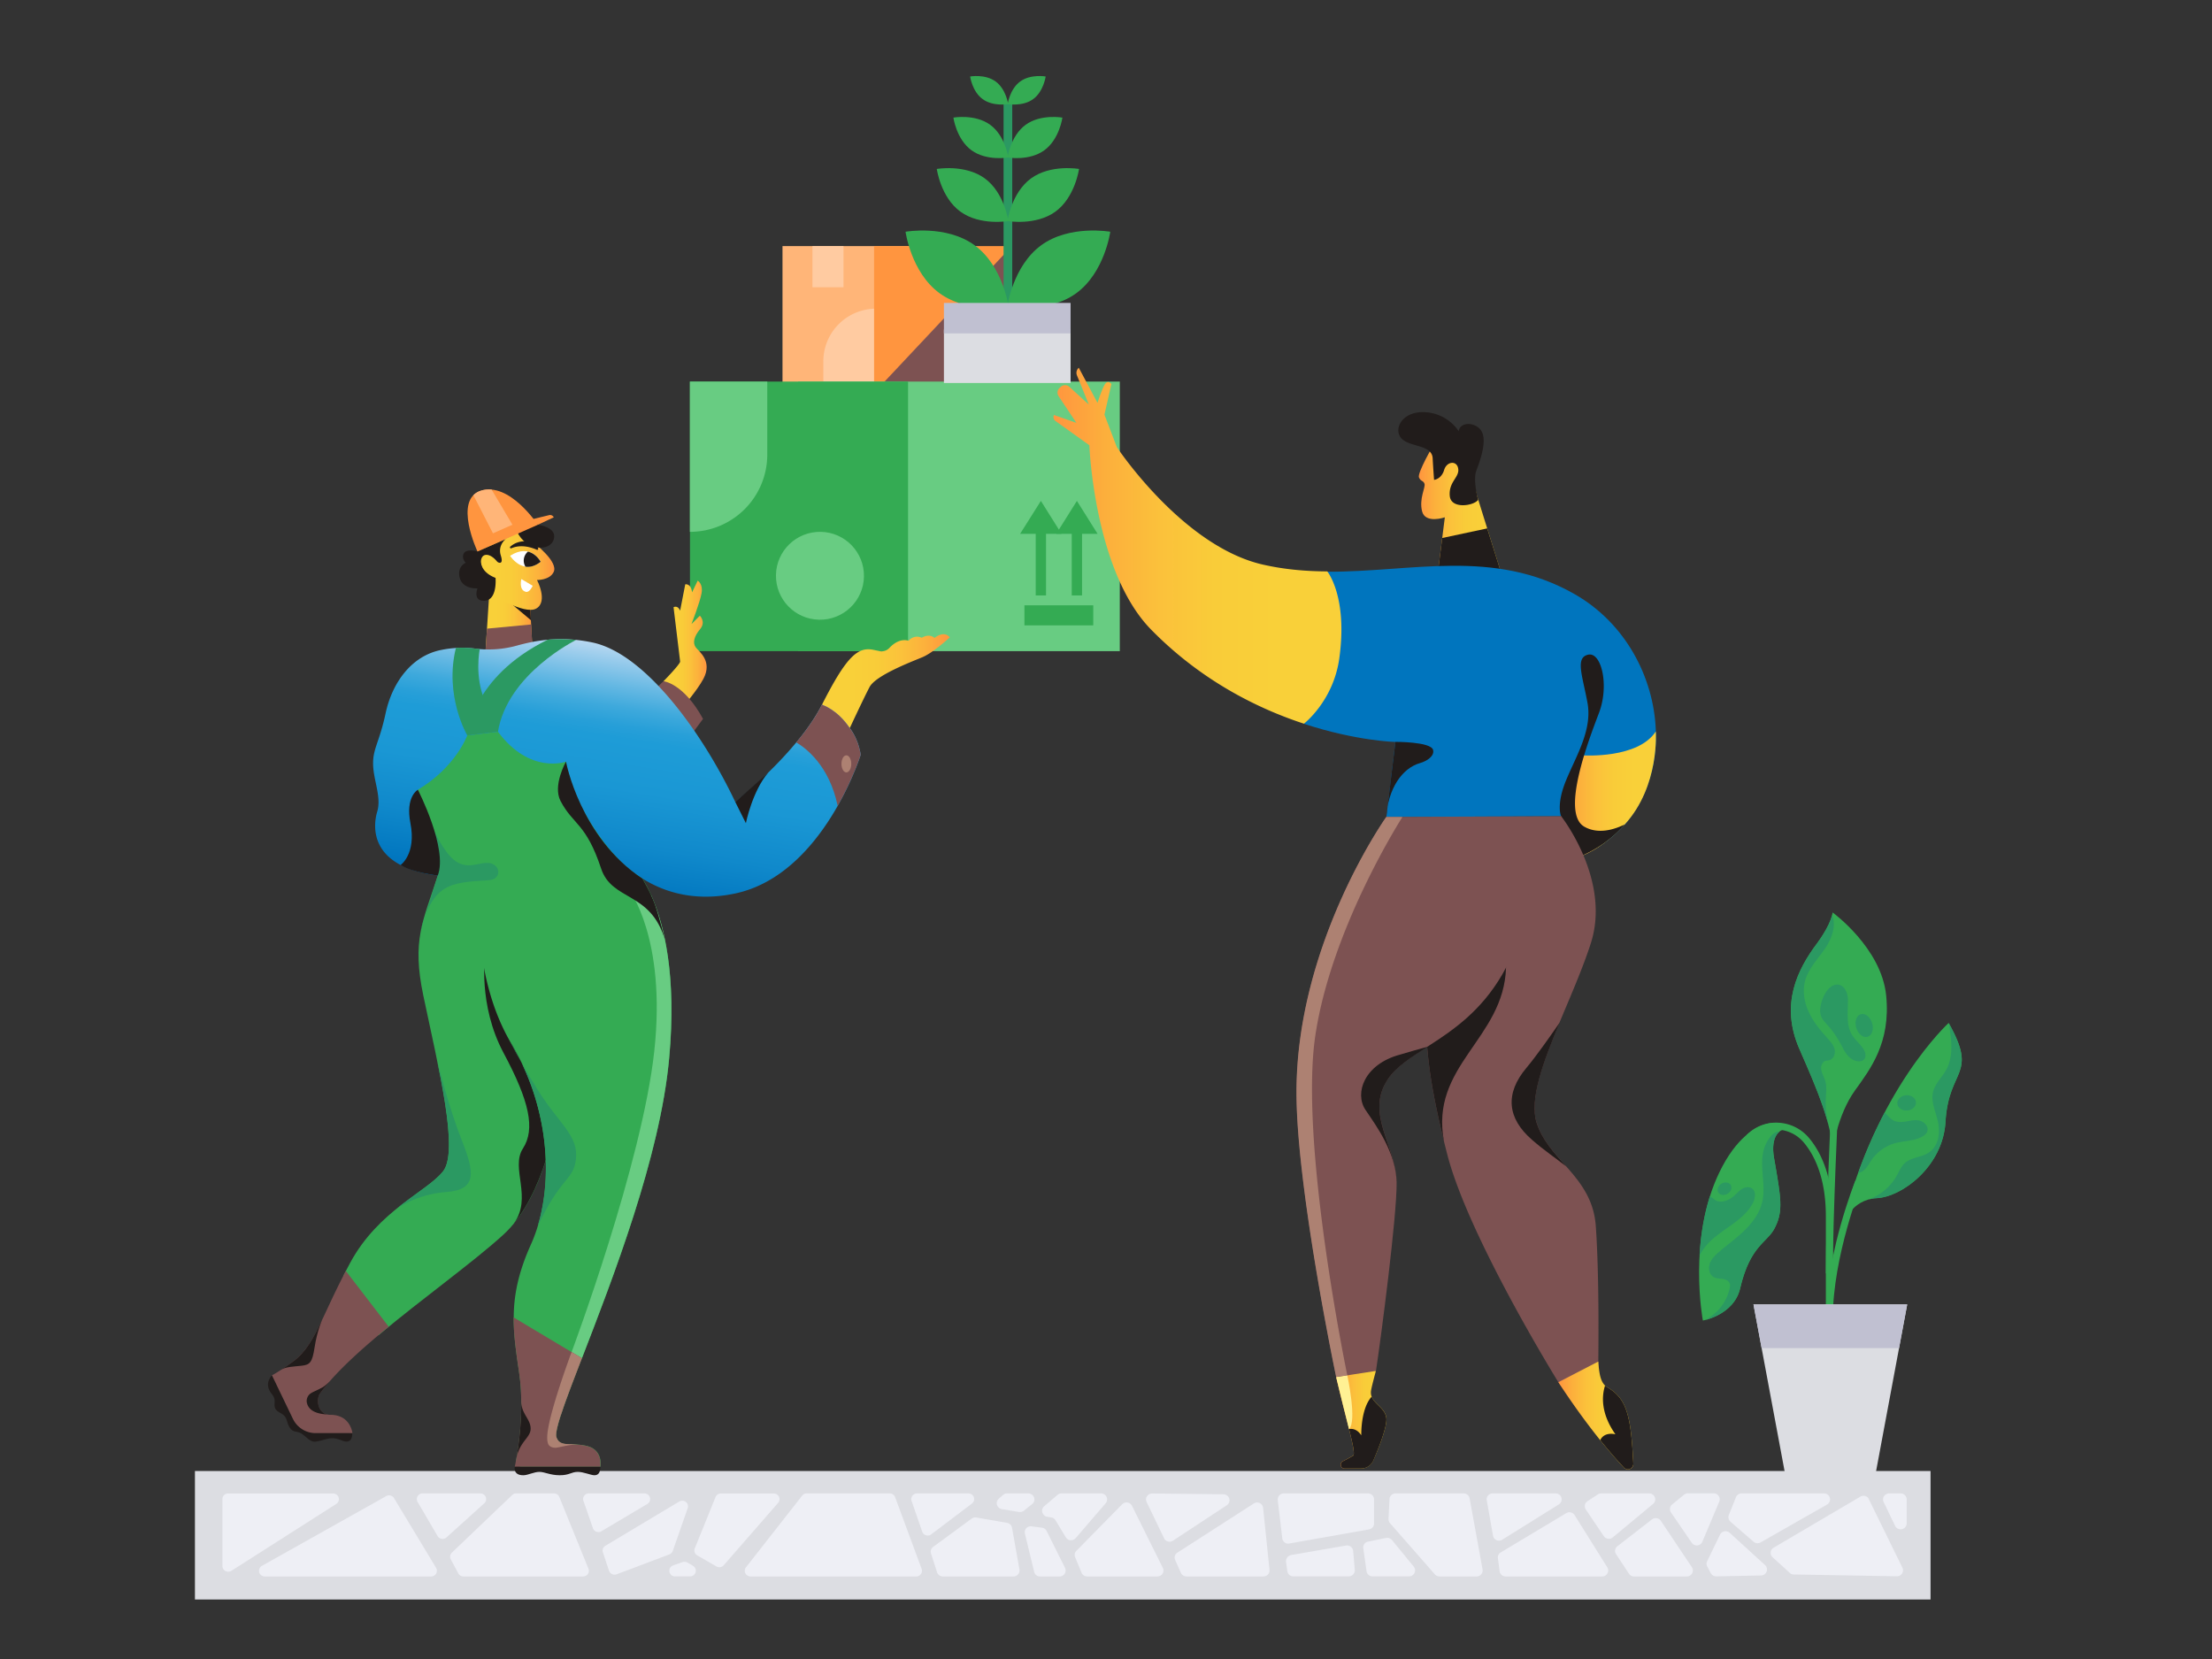 <?xml version="1.0" encoding="UTF-8"?><svg version="1.1" xmlns="http://www.w3.org/2000/svg" xmlns:xlink="http://www.w3.org/1999/xlink" viewBox="0 0 1600 1200" width="1600" height="1200" x="0px" y="0px">
    
    
    <rect x="0" y="0" width="1600" height="1200" fill="#333333" stroke="none"/>
    
    
    <!-- ITEM 0 -->
    <g>
        <defs>
            <clipPath id="clip-path-id-viewbox-item-0">
                <rect x="0.0" y="0.0" width="573.9" height="367.1"/>
            </clipPath>
        </defs>
        <g transform="translate(566.0 178.0) rotate(0.0 83.0 53.0) scale(0.289 0.289)">
            <g clip-path="url(#clip-path-id-viewbox-item-0)" transform="translate(-0.0 -0.0)">
                
  
  <g>
    <rect width="426" height="367.1" style="         fill: #ffb578;       "/>
    <rect x="75" width="77.7" height="103" style="         fill: #ffcba1;       "/>
    <path d="M234,367.1H102.2V288.5A131.789,131.789,0,0,1,234,156.7h0V367.1Z" style="         fill: #ffcba1;       "/>
    <rect x="229.2" width="344.8" height="367.1" style="         fill: #ff953f;       "/>
    <polygon points="574 0 229.2 367.1 573.9 367.1 574 0" style="         fill: #7d5252;       "/>
    <path d="M573.9,367.1h-139V192.4h139ZM445.4,356.6h118V202.9h-118Z" style="         fill: #ad8172;       "/>
    <path d="M477,215.6v53.3a27.506,27.506,0,0,0,27.4,27.4h0a27.506,27.506,0,0,0,27.4-27.4V215.6Z" style="         fill: #ad8172;       "/>
    <rect x="499.1" y="256" width="10.5" height="83.1" style="         fill: #ad8172;       "/>
    <rect x="477" y="333.8" width="54.8" height="10.5" style="         fill: #ad8172;       "/>
  </g>

            </g>
        </g>
    </g>
    
    <!-- ITEM 1 -->
    <g>
        <defs>
            <clipPath id="clip-path-id-viewbox-item-1">
                <rect x="0.0" y="0.0" width="1919.6" height="143.9"/>
            </clipPath>
        </defs>
        <g transform="translate(141.0 1064.0) rotate(0.0 627.5 46.5) scale(0.654 0.646)">
            <g clip-path="url(#clip-path-id-viewbox-item-1)" transform="translate(-0.0 -0.0)">
                
  
  <g>
    <rect width="1919.6" height="143.9" style="         fill: #dcdde2;       "/>
    <path d="M30.4,31.4v75a6.445,6.445,0,0,0,6.4,6.4,7.42,7.42,0,0,0,3.5-1l116-74.9a6.321,6.321,0,0,0,1.9-8.8,6.468,6.468,0,0,0-5.4-2.9H36.8A6.213,6.213,0,0,0,30.4,31.4Z" style="         fill: #eeeff5;       "/>
    <path d="M74.1,106.2a6.36,6.36,0,0,0,3.3,11.9H261.2a6.38,6.38,0,0,0,6.4-6.4,6.294,6.294,0,0,0-.9-3.3l-46.5-78a6.356,6.356,0,0,0-8.6-2.3Z" style="         fill: #eeeff5;       "/>
    <path d="M246.3,34.7l22.1,38.2a6.384,6.384,0,0,0,8.7,2.3,4.44,4.44,0,0,0,1.1-.8L320,36.2a6.345,6.345,0,0,0,.4-9,6.438,6.438,0,0,0-4.7-2.1H251.8a6.38,6.38,0,0,0-6.4,6.4A6.2,6.2,0,0,0,246.3,34.7Z" style="         fill: #eeeff5;       "/>
    <path d="M283,99l8.3,15.7a6.37,6.37,0,0,0,5.6,3.4H429.3a6.38,6.38,0,0,0,6.4-6.4,6.874,6.874,0,0,0-.5-2.4L403,29.1a6.413,6.413,0,0,0-5.9-4H355.3a6.039,6.039,0,0,0-4.4,1.8L284.2,91.4A6.538,6.538,0,0,0,283,99Z" style="         fill: #eeeff5;       "/>
    <path d="M429.7,33.5l10.5,30.6a6.452,6.452,0,0,0,8.1,4,3.379,3.379,0,0,0,1.2-.6l50.9-30.6a6.353,6.353,0,0,0,2.2-8.7,6.464,6.464,0,0,0-5.5-3.1H435.7a6.38,6.38,0,0,0-6.4,6.4A4.477,4.477,0,0,0,429.7,33.5Z" style="         fill: #eeeff5;       "/>
    <path d="M451.2,91.1l6.8,20.6a6.4,6.4,0,0,0,8,4.1c.1,0,.2-.1.3-.1l58.4-22.3a6.645,6.645,0,0,0,3.8-3.9L545,41.7a6.332,6.332,0,0,0-9.3-7.5L454,83.7A6.289,6.289,0,0,0,451.2,91.1Z" style="         fill: #eeeff5;       "/>
    <path d="M529,105.7l10.3-3.7a6.767,6.767,0,0,1,5.4.5l6.2,3.7a6.349,6.349,0,0,1-3.3,11.8H531.1C523.9,118.1,522.2,108.1,529,105.7Z" style="         fill: #eeeff5;       "/>
    <path d="M555.5,94.5l21.3,12.4a6.413,6.413,0,0,0,8-1.3L645,35.7a6.347,6.347,0,0,0-4.9-10.5H581.7a6.311,6.311,0,0,0-5.9,4l-23,57.5A6.448,6.448,0,0,0,555.5,94.5Z" style="         fill: #eeeff5;       "/>
    <path d="M614.4,118.1H797.7a6.38,6.38,0,0,0,6.4-6.4,5.381,5.381,0,0,0-.4-2.2L774.4,29.3a6.382,6.382,0,0,0-6-4.2H676.6a6.159,6.159,0,0,0-5,2.5l-62.1,80.2a6.257,6.257,0,0,0,1.1,8.9A5.943,5.943,0,0,0,614.4,118.1Z" style="         fill: #eeeff5;       "/>
    <path d="M792.6,33.5,804.4,68a6.452,6.452,0,0,0,8.1,4,5.244,5.244,0,0,0,1.8-1l45-34.5a6.35,6.35,0,0,0-3.9-11.4H798.7a6.38,6.38,0,0,0-6.4,6.4A6.448,6.448,0,0,0,792.6,33.5Z" style="         fill: #eeeff5;       "/>
    <path d="M814.1,92.3l6.7,21.1a6.753,6.753,0,0,0,6.4,4.7h78.1a6.7,6.7,0,0,0,6.7-6.7,4.869,4.869,0,0,0-.1-1.2l-8.2-46.7a6.706,6.706,0,0,0-5.4-5.4l-34.1-6a6.563,6.563,0,0,0-5.1,1.2L816.6,84.9A6.7,6.7,0,0,0,814.1,92.3Z" style="         fill: #eeeff5;       "/>
    <path d="M892.4,42.7l19,3.2a6.973,6.973,0,0,0,5.4-1.4L926,37a6.582,6.582,0,0,0,.9-9.4,6.685,6.685,0,0,0-5.2-2.5H898.3a6.81,6.81,0,0,0-4.5,1.7L889,31.1a6.652,6.652,0,0,0-.5,9.4A6.457,6.457,0,0,0,892.4,42.7Z" style="         fill: #eeeff5;       "/>
    <path d="M918,70.3,928.2,113a6.643,6.643,0,0,0,6.5,5.1h21.6a6.7,6.7,0,0,0,6.7-6.7,6.583,6.583,0,0,0-.7-3L942,67.2a6.748,6.748,0,0,0-5.2-3.7L925.3,62a6.665,6.665,0,0,0-7.5,5.8A10.145,10.145,0,0,0,918,70.3Z" style="         fill: #eeeff5;       "/>
    <path d="M942.4,51.2l5,.9a6.725,6.725,0,0,1,4.5,3.2l11.3,19a6.683,6.683,0,0,0,9.2,2.3,11.511,11.511,0,0,0,1.7-1.4l33.2-39.1a6.7,6.7,0,0,0-5.1-11H958.5a6.989,6.989,0,0,0-4.4,1.6L939.3,39.5a6.657,6.657,0,0,0-.7,9.4A5.858,5.858,0,0,0,942.4,51.2Z" style="         fill: #eeeff5;       "/>
    <path d="M973.5,96.5l7.1,17.4a6.75,6.75,0,0,0,6.2,4.2h77.7a6.7,6.7,0,0,0,6.7-6.7,5.918,5.918,0,0,0-.7-2.9L1036.4,39a6.681,6.681,0,0,0-8.9-3.1,8.016,8.016,0,0,0-1.9,1.3L974.9,89.4A6.485,6.485,0,0,0,973.5,96.5Z" style="         fill: #eeeff5;       "/>
    <path d="M1052.6,34.8l19.3,40.6a6.722,6.722,0,0,0,8.9,3.2,2.177,2.177,0,0,0,.8-.5l59.6-39.7a6.7,6.7,0,0,0-3.6-12.3l-78.9-.9a6.766,6.766,0,0,0-6.8,6.6A9.425,9.425,0,0,0,1052.6,34.8Z" style="         fill: #eeeff5;       "/>
    <path d="M1084.1,99.6l6.4,14.5a6.8,6.8,0,0,0,6.1,4h85.2a6.7,6.7,0,0,0,6.7-6.7v-.7l-7.1-69.4a6.7,6.7,0,0,0-7.3-6,6.423,6.423,0,0,0-3,1.1l-84.5,55A6.614,6.614,0,0,0,1084.1,99.6Z" style="         fill: #eeeff5;       "/>
    <path d="M1197.6,32.6l5,42.8a6.66,6.66,0,0,0,7.4,5.9.6.6,0,0,0,.4-.1l88.2-15.8a6.661,6.661,0,0,0,5.5-6.6v-27a6.7,6.7,0,0,0-6.7-6.7h-93.1a6.7,6.7,0,0,0-6.7,6.7Z" style="         fill: #eeeff5;       "/>
    <path d="M1206.8,101.7l1.4,10.5a6.681,6.681,0,0,0,6.6,5.8h61.3a6.7,6.7,0,0,0,6.7-6.7v-.6L1281,89.5a6.731,6.731,0,0,0-7.3-6.1,1.268,1.268,0,0,0-.6.1l-60.8,10.6A7.075,7.075,0,0,0,1206.8,101.7Z" style="         fill: #eeeff5;       "/>
    <path d="M1297.4,79.1l19.9-4.1a6.835,6.835,0,0,1,6.6,2.3l24.1,29.8a6.672,6.672,0,0,1-1,9.4,6.554,6.554,0,0,1-4.2,1.5h-40.4a6.681,6.681,0,0,1-6.6-5.8l-3.6-25.7A6.555,6.555,0,0,1,1297.4,79.1Z" style="         fill: #eeeff5;       "/>
    <path d="M1320.1,53.7l1.1-22.2a6.708,6.708,0,0,1,6.7-6.4h75.3a6.741,6.741,0,0,1,6.6,5.5l14.3,79.6a6.757,6.757,0,0,1-5.4,7.8,4.869,4.869,0,0,1-1.2.1h-41a6.766,6.766,0,0,1-5.1-2.3l-49.6-57.3A7.249,7.249,0,0,1,1320.1,53.7Z" style="         fill: #eeeff5;       "/>
    <path d="M1428.8,32.9l6.9,39.6a6.606,6.606,0,0,0,7.7,5.4,8.544,8.544,0,0,0,2.4-.9l62.7-39.6a6.668,6.668,0,0,0,2.1-9.2,6.806,6.806,0,0,0-5.7-3.1h-69.6a6.7,6.7,0,0,0-6.7,6.7C1428.7,32.2,1428.7,32.6,1428.8,32.9Z" style="         fill: #eeeff5;       "/>
    <path d="M1441.1,97.8l1.9,14.5a6.681,6.681,0,0,0,6.6,5.8h106.8a6.7,6.7,0,0,0,6.7-6.7,6.2,6.2,0,0,0-1-3.5l-36.2-58.5a6.743,6.743,0,0,0-9.2-2.2l-72.5,44A6.562,6.562,0,0,0,1441.1,97.8Z" style="         fill: #eeeff5;       "/>
    <path d="M1540.2,33.8l11.5-7.6a6.959,6.959,0,0,1,3.7-1.1h53a6.7,6.7,0,0,1,6.7,6.7,6.555,6.555,0,0,1-2.4,5.1l-44.6,37.5a6.666,6.666,0,0,1-9.4-.8c-.2-.2-.3-.4-.5-.6l-19.9-29.9a6.753,6.753,0,0,1,1.9-9.3Z" style="         fill: #eeeff5;       "/>
    <path d="M1571.8,93.2l14.3,21.9a6.542,6.542,0,0,0,5.6,3H1650a6.7,6.7,0,0,0,6.7-6.7,6.959,6.959,0,0,0-1.1-3.7l-34.3-51.9a6.735,6.735,0,0,0-9.3-1.9c-.2.1-.3.2-.5.3l-38.3,30.1A6.671,6.671,0,0,0,1571.8,93.2Z" style="         fill: #eeeff5;       "/>
    <path d="M1646.9,26.6l-13.1,10.9a6.668,6.668,0,0,0-1.3,8.9l23,34a6.641,6.641,0,0,0,9.3,1.8,6.447,6.447,0,0,0,2.4-3l18.7-44.9a6.805,6.805,0,0,0-3.6-8.8,7.512,7.512,0,0,0-2.6-.5h-28.6A7.281,7.281,0,0,0,1646.9,26.6Z" style="         fill: #eeeff5;       "/>
    <path d="M1672.6,106.9l3.9,7.5a6.9,6.9,0,0,0,6.1,3.6l49.6-1a6.7,6.7,0,0,0,6.5-6.9,6.438,6.438,0,0,0-2.1-4.7l-39.2-36.2a6.771,6.771,0,0,0-9.5.4,5.715,5.715,0,0,0-1.1,1.6l-14.2,29.7A6.375,6.375,0,0,0,1672.6,106.9Z" style="         fill: #eeeff5;       "/>
    <path d="M1704.4,29.3l-7.9,20a6.836,6.836,0,0,0,1.8,7.5l25.5,22.4a6.806,6.806,0,0,0,7.8.8l73.5-42.4a6.693,6.693,0,0,0-3.3-12.5h-91.1A6.784,6.784,0,0,0,1704.4,29.3Z" style="         fill: #eeeff5;       "/>
    <path d="M1851.4,31.7l37.1,76.6a6.681,6.681,0,0,1-3.1,8.9,6.3,6.3,0,0,1-3,.7l-114.1-2a6.66,6.66,0,0,1-4.4-1.8l-19-17.5a6.763,6.763,0,0,1-.4-9.5,5.665,5.665,0,0,1,1.5-1.2l96-57.2a6.771,6.771,0,0,1,9.2,2.3A2.544,2.544,0,0,1,1851.4,31.7Z" style="         fill: #eeeff5;       "/>
    <path d="M1873.8,25.1h12.7a6.7,6.7,0,0,1,6.7,6.7V58.6a6.7,6.7,0,0,1-6.7,6.7,6.786,6.786,0,0,1-6.1-3.8l-12.7-26.8a6.637,6.637,0,0,1,3.2-8.9A6.19,6.19,0,0,1,1873.8,25.1Z" style="         fill: #eeeff5;       "/>
  </g>

            </g>
        </g>
    </g>
    
    <!-- ITEM 2 -->
    <g>
        <defs>
            <clipPath id="clip-path-id-viewbox-item-2">
                <rect x="0.0" y="0.0" width="426.0" height="267.5"/>
            </clipPath>
        </defs>
        <g transform="translate(499.0 276.0) rotate(0.0 155.5 97.5) scale(0.73 0.729)">
            <g clip-path="url(#clip-path-id-viewbox-item-2)" transform="translate(-0.0 -0.0)">
                
  
  <g>
    <rect x="107.2" width="318.8" height="267.5" style="         fill: #68cc82;       "/>
    <rect x="0.1" width="216.1" height="267.5" style="         fill: #34ab53;       "/>
    <path d="M.1,0H76.7V72.4A76.649,76.649,0,0,1,0,149.1H0V0Z" style="         fill: #68cc82;       "/>
    <circle cx="128.9" cy="192.7" r="43.6" transform="translate(-66.153 318.011) rotate(-88.939)" style="         fill: #68cc82;       "/>
    <rect x="331.5" y="222" width="68.2" height="19.9" style="         fill: #34ab53;       "/>
    <rect x="342.7" y="134.7" width="10.2" height="77.5" style="         fill: #34ab53;       "/>
    <polygon points="347.8 118.4 368.3 151.1 327.2 151.1 347.8 118.4" style="         fill: #34ab53;       "/>
    <rect x="378.4" y="134.7" width="10.2" height="77.5" style="         fill: #34ab53;       "/>
    <polygon points="383.5 118.4 404 151.1 363 151.1 383.5 118.4" style="         fill: #34ab53;       "/>
  </g>

            </g>
        </g>
    </g>
    
    <!-- ITEM 3 -->
    <g>
        <defs>
            <clipPath id="clip-path-id-viewbox-item-3">
                <rect x="0.0" y="0.0" width="932.211" height="1347.985"/>
            </clipPath>
        </defs>
        <g transform="translate(687.0 354.0) rotate(0.0 -246.5 356.5) scale(-0.529 0.529)">
            <g clip-path="url(#clip-path-id-viewbox-item-3)" transform="translate(-0.0 -0.0)">
                
  <defs>
    
    <linearGradient id="linear-gradient-i3" x1="332.479" y1="-1382.727" x2="391.461" y2="-1382.727" gradientTransform="translate(0 1594)" gradientUnits="userSpaceOnUse">
      <stop offset="0" stop-color="#ff953f"/>
      <stop offset="0.18" stop-color="#fcaf3c"/>
      <stop offset="0.37" stop-color="#fbc13b"/>
      <stop offset="0.56" stop-color="#f9cc39"/>
      <stop offset="0.77" stop-color="#f9d039"/>
    </linearGradient>
    <linearGradient id="linear-gradient-2-i3" x1="570.3" y1="-1415.127" x2="635.3" y2="-1415.127" xlink:href="#linear-gradient-i3"/>
    <linearGradient id="linear-gradient-3-i3" x1="540.723" y1="-1482.722" x2="645.9" y2="-1482.722" xlink:href="#linear-gradient-i3"/>
    <linearGradient id="linear-gradient-4-i3" x1="0" y1="-1331.85" x2="174.7" y2="-1331.85" xlink:href="#linear-gradient-i3"/>
    <linearGradient id="linear-gradient-5-i3" x1="485.318" y1="-1041.211" x2="429.189" y2="-1388.851" gradientTransform="translate(0 1594)" gradientUnits="userSpaceOnUse">
      <stop offset="0" stop-color="#0075be"/>
      <stop offset="0.21" stop-color="#1089cb"/>
      <stop offset="0.42" stop-color="#1a97d4"/>
      <stop offset="0.61" stop-color="#1e9cd7"/>
      <stop offset="0.66" stop-color="#279fd8"/>
      <stop offset="0.73" stop-color="#3ea9dc"/>
      <stop offset="0.81" stop-color="#65b8e3"/>
      <stop offset="0.91" stop-color="#9accec"/>
      <stop offset="1" stop-color="#cce0f4"/>
    </linearGradient>
  </defs>
  <g>
    <path d="M817,1290.373h0c0,6.7,1.9,11.9,8.5,11.6,4.8-.2,10.6-4.6,18.1-4.6,9.2,0,9.5,2.2,23,4.6,8.1,1.5,14.3-8,20.9-11.6,6.9-3.8,13.8,1.5,19.1-17.5,3-10.8,12.7-9.4,15.8-16.3,2.8-6.2-2.3-11.4,4.3-19.2,13.3-15.6-1.9-28,0-26l-42,65.7Z" style="         fill: #211c1b;       "/>
    <path d="M391.4,262.273s-23-23.5-22.7-26.9c.3-3.3,9-74.3,9-74.3s-5.7-3.3-9,4.7l-7-36s-8-1.7-9.3,11l-7.7-16s-7.7,4.3-5.3,17.3,13.8,42.1,13.8,42.1l-11.5-11.5s-8.7,8.4-.3,18.4,10.5,19.1,5.7,25.2c-4.2,5.4-23.2,18.6-10.2,42.8,9,16.7,28.5,38.7,28.5,38.7Z" style="         fill: url(#linear-gradient-i3);       "/>
    <path d="M828.8,1075.073l.2-.3c-2.9-5.6-5.9-11.4-9.2-17.4-39-72-105-97-127-125s6.2-141,27-240c16-76.1.6-101.6-19.7-164.3-7.5-23.4-97.2-39.1-97.2-39.1s-73.4,219.8-72.1,295.8,24.8,184,79.3,234c40.9,37.5,112.3,88.4,171.2,137.9C797.4,1129.673,813.1,1102.273,828.8,1075.073Z" style="         fill: #34ab53;       "/>
    <path d="M635.3,635.973l-66.5-36.2c-19,66.3-38.7,145.2-38,184.9,1.2,69.2,20.8,165,65.5,219.3-26.3-35.3,4.7-76-12.6-102.7s-8.9-64.7,26.4-130.7S635.3,635.973,635.3,635.973Z" style="         fill: #211c1b;       "/>
    <polygon points="574.3 150.873 570.3 223.873 635.3 229.373 628.8 128.373 574.3 150.873" style="         fill: url(#linear-gradient-2-i3);       "/>
    <polygon points="602.8 153.573 572.7 178.873 574.3 150.873 602.8 153.573" style="         fill: #211c1b;       "/>
    <polygon points="632.8 190.373 572.4 184.673 570.3 223.873 635.3 229.373 632.8 190.373" style="         fill: #7d5252;       "/>
    <path d="M437.4,510.073s-72.7,61.3-53.7,268.3,163.5,492,154,518c-5.4,14.9-22,6-43,12s-17,28-17,28H585.4a7.6,7.6,0,0,0,7.6-7.6,6.6,6.6,0,0,0-.1-1.4c-3.7-20.3-11.2-71.5-4.2-119,9-61,16-105-16-176s-29-181,27-275,50-231,29.5-256.5S479.1,483.673,437.4,510.073Z" style="         fill: #34ab53;       "/>
    <path d="M503,1187.973l14.1-8.4s-96.4-257.4-113.1-411.9,34.7-220.5,34.7-220.5l-30.4,7.8c-17.7,39.8-35,109.5-24.5,223.4C396.1,912.773,461.3,1079.973,503,1187.973Z" style="         fill: #68cc82;       "/>
    <path d="M567.8,73.873s-32.8,25-26.2,39c5.3,11.4,22.8,11,22.8,11s-15.5,29.5,1,39,64.5-21.5,64.5-21.5l16-56.5-58.2-27Z" style="         fill: url(#linear-gradient-3-i3);       "/>
    <path d="M563.3,48.373s-27,3-21.8,20,37.6,16,50.2-10.5Z" style="         fill: #211c1b;       "/>
    <path d="M606.9,67.673s11.5,8.3,7,22.7c-2.9,9.2-.2,10.3,2.1,9.9a5.946,5.946,0,0,0,3.3-2c2.3-2.8,9-10,16-8.6,8.6,1.8,10.2,22-14.2,31.3,0,0-3.2,34.7,19,31,11.4-1.9,5.7-16.7,5.7-16.7s21.5,1.8,24.7-16.3c2.5-14.2-8.7-18.7-8.7-18.7s6.3-5.7,2.7-12.7-18.7-2.8-18.7-2.8Z" style="         fill: #211c1b;       "/>
    <path d="M104.3,219.373c-3.2.7-5.8,1.2-7.9,1.7a14.789,14.789,0,0,1-13.9-4.4c-5.5-5.8-14.8-12.9-26.2-9.8,0,0-7.2-9-18-4,0,0-9.5-6.5-17.5.2,0,0-12.5-10.8-20.8-.8,0,0,22.2,20.8,37.5,27.2s63.8,24.8,72.2,40.8,27,56,27,56l38-32C141.3,228.373,125.8,214.873,104.3,219.373Z" style="         fill: url(#linear-gradient-4-i3);       "/>
    <path d="M391.4,262.273s-27.3,2.5-54,51.5l22,29.7s49.3-63.7,48.7-65C407.5,277.073,391.4,262.273,391.4,262.273Z" style="         fill: #7d5252;       "/>
    <path d="M771.4,306.073c-8.7-40.7-34.7-78.7-76.7-86.7a142.8,142.8,0,0,0-45-1.8,144.628,144.628,0,0,1-57.8-4c-25.1-6.9-59.5-13.6-103.6-4.2-73,15.5-151.5,126-195,218,0,0-85-67-118.5-133,0,0-21,6.3-38,32,0,0-11.5,13.5-15,36.5,0,0,51,163.5,171,189.5,74.4,16.1,127.3-13.5,159.9-46.3,159.7-38.9,247.5,21.9,247.5,21.9,94-12,88.7-67.3,82.7-87.3s5-42.2,5.6-64.2S780.1,346.673,771.4,306.073Z" style="         fill: url(#linear-gradient-5-i3);       "/>
    <path d="M293.3,427.373l-14.5,29s-8.8-43.9-30.7-69.3Z" style="         fill: #211c1b;       "/>
    <path d="M617.8,331.373l42,5s15.5,43.3,67.5,74.3c0,0-16.9,91-27.2,117.3l-247.5-21.9s58.2-57.2,72.1-133.8C524.8,372.273,573.8,390.373,617.8,331.373Z" style="         fill: #34ab53;       "/>
    <path d="M727.3,410.673s-25.6,83.6-54.5,99.5c-19.3,10.6-35.7-5.1-49.3,2.8-9.7,5.7-8.4,20.5,6.8,21.4,53.5,3.3,76.6,4.3,93.7,70.6l-23.9-77,23.9-42.6Z" style="         fill: #2b9962;       "/>
    <path d="M524.8,372.273s18.5,32.6,7.4,53.8c-17.1,32.7-34.9,30.2-55.4,92.2-14.9,45.2-67.8,30.8-87.4,97.9,0,0,7.6-31.1,13.4-47.8s17.6-36.3,17.6-36.3C505.4,475.873,524.8,372.273,524.8,372.273Z" style="         fill: #211c1b;       "/>
    <path d="M510.8,205.773s94,46.1,107,125.6l42,5s-5.2-79.2-109.6-130.7c-1.2-.6-10.6-1-19.3-.9C520.6,204.973,510.8,205.773,510.8,205.773Z" style="         fill: #2b9962;       "/>
    <path d="M642.7,218.273c2.3,13.3,6.4,51.7-13.4,82.5l30.5,35.5s31.7-53.7,15.5-119.5C660.7,215.673,650.6,217.673,642.7,218.273Z" style="         fill: #2b9962;       "/>
    <path d="M174.8,294.373s-21,6.3-38,32c0,0-11.5,13.5-15,36.5,0,0,10,32,31.5,69.9,11.4-55.5,44.1-79.5,56.6-86.8C196.2,329.573,183.7,311.873,174.8,294.373Z" style="         fill: #7d5252;       "/>
    <path d="M563.3,48.373s38.9-59.2,78-46.5c37.8,12.2,4.5,83,4.5,83Z" style="         fill: #ff953f;       "/>
    <path d="M563.3,48.373l-21.8-10.2h0a5.579,5.579,0,0,1,6.3-3l25.2,6.1Z" style="         fill: #ff953f;       "/>
    <path d="M594.8,1336.373s-15-67-6-128c4.1-27.5,7.7-51.6,7.6-76.2l-93.3,55.8c22.5,58.3,38.1,99.3,34.8,108.4-5.4,14.9-22,6-43,12s-17,28-17,28Z" style="         fill: #7d5252;       "/>
    <path d="M897.8,1192.373c-28.8-21.1-37.9-58.8-72-123.7l-58.6,76.2c39.1,32,74.4,64,94.3,91.8,4.7,6.6,4,28.7-14.7,28.7-27.5,0-30,25-30,25h50.3a34.376,34.376,0,0,0,31.1-19.6l28.6-59.4C926.6,1211.273,915.9,1205.673,897.8,1192.373Z" style="         fill: #7d5252;       "/>
    <path d="M688.1,960.673c42.2,3.1,68.9,23.3,69,23.4-26.9-21.9-52.3-36.4-64.3-51.8-15.3-19.5-6.4-80,7.4-148.3,0,0-15.4,61.9-32.8,105.6S645.8,957.573,688.1,960.673Z" style="         fill: #2b9962;       "/>
    <path d="M559.4,98.873s13.5-26.3,41.8-8.1C601.2,90.773,584.1,118.273,559.4,98.873Z" style="         fill: #fff;       "/>
    <path d="M565.4,75.073a49.42,49.42,0,0,0-2.6,5.7,1.4,1.4,0,0,0,.8,1.8,1.7,1.7,0,0,0,1,0c6.1-2.8,21.1-8.1,34.8-2.1a1.354,1.354,0,0,0,1.6-.3h0a1.422,1.422,0,0,0-.1-2h-.1c-3.2-2.7-12.4-10.2-31.3-6.2A6.3,6.3,0,0,0,565.4,75.073Z" style="         fill: #211c1b;       "/>
    <path d="M576.8,85.073c-11.7,2.8-17.4,13.9-17.4,13.9,7.8,6.1,14.9,7.6,20.8,6.7a16.068,16.068,0,0,0-3.4-20.6Z" style="         fill: #211c1b;       "/>
    <path d="M570.3,131.773l15.5-9.2s4,15-6.2,17.5C574.4,141.273,570.3,131.773,570.3,131.773Z" style="         fill: #fff;       "/>
    <path d="M727.3,410.673s-41.4,80.3-27.2,117.3c0,0,35.6-4.2,50.8-14.4,0,0-21.7-15-13.4-57.2C744.6,419.873,727.3,410.673,727.3,410.673Z" style="         fill: #211c1b;       "/>
    <path d="M477.8,1336.373h0c0,6.7,1.9,11.9,8.5,11.6,4.8-.2,14.7-4.6,22.2-4.6,9.2,0,11.2,4.6,24.8,4.6,13.2,0,20.6-4.6,27.8-4.6s15.4,4.4,21.5,4.6c15,.4,12.2-11.6,12.2-11.6Z" style="         fill: #211c1b;       "/>
    <ellipse cx="141.4" cy="375.273" rx="6.7" ry="11.7" style="         fill: #ad8172;       "/>
    <path d="M563.4,1007.173c-21.3-70.2-13.4-166.3,36.4-249.8,3.7-6.2,7.1-12.5,10.2-19,0,0-30.1,59.7-56.3,97.3s-48.7,53.1-41.5,86.3C517.1,944.273,533.7,944.273,563.4,1007.173Z" style="         fill: #2b9962;       "/>
    <path d="M624.6,60.073l26.8-52.2a24.952,24.952,0,0,0-10.1-6.1,37.128,37.128,0,0,0-14.8-1.6L598,48.273Z" style="         fill: #ffb578;       "/>
    <path d="M585.9,1248.173c-.5,16.1-12.6,23.1-12.8,35.8-.3,12.5,14.9,17.6,19.4,40.5A443.345,443.345,0,0,1,585.9,1248.173Z" style="         fill: #211c1b;       "/>
    <path d="M897.8,1192.373c-17.1-12.5-27.2-30.8-39.7-57.2h0s6.9,15.1,10.4,37.8c3.2,21,6.3,24,18,25.3s21.2,1.3,28.3,5.7C910.2,1201.173,904.4,1197.273,897.8,1192.373Z" style="         fill: #211c1b;       "/>
    <path d="M879.1,1248.773a12.6,12.6,0,0,0-5.8-13.1c-3.2-2-7.4-3.4-15.5-7.8-3.7-2-8.4-6.7-11.6-10.1a212.959,212.959,0,0,1,15.2,18.9c4.3,6,4.1,24.9-10.2,28.2h0C873.4,1263.773,877.8,1254.473,879.1,1248.773Z" style="         fill: #211c1b;       "/>
    <path d="M517.1,1179.473l-14.1,8.4c10.5,27.2,19.5,50.7,25.8,68.9,0,.2,1.2,3.9,3.2,9.5l-.5-1.7.6,1.7v-.1l.4,1.3.3.9c.2.8.5,1.6.7,2.3l.3,1c.2.7.4,1.4.6,2l.3,1.1c.2.6.3,1.2.5,1.8l.3,1.1a10.462,10.462,0,0,1,.4,1.7l.3,1a8.331,8.331,0,0,0,.4,1.5l.2,1c.1.5.2.9.3,1.4.1.3.1.7.2,1a4.3,4.3,0,0,1,.2,1.2,2.388,2.388,0,0,0,.2.9c.1.3.1.8.2,1.1a2.485,2.485,0,0,1,.1.8c0,.2.1.7.1,1s.1.5.1.7a3.085,3.085,0,0,0,.1.9c.1.3,0,.4,0,.6v1.3c0,.1-.1.5-.1.8s0,.3-.1.4a3.81,3.81,0,0,1-.3,1c-.2.4-.3.9-.5,1.3l-.1.3c-.2.3-.3.7-.5,1l-.1.2a14.29,14.29,0,0,1-1.4,2h0c-5.4,6.1-15.2,4.2-27.5,5.1,12.6.2,19.4,2.6,29.4,4.3,5.9,1,10.3-1.6,11.7-4.3,1.9-3.5,2-10.3,1-17.7C545.1,1254.273,517.1,1179.473,517.1,1179.473Zm11.7,77.4c.9,2.6,1.7,5,2.5,7.4-.8-2.4-1.6-4.9-2.5-7.4Z" style="         fill: #ad8172;       "/>
  </g>

            </g>
        </g>
    </g>
    
    <!-- ITEM 4 -->
    <g>
        <defs>
            <clipPath id="clip-path-id-viewbox-item-4">
                <rect x="0.0" y="0.0" width="598.603" height="1091.54"/>
            </clipPath>
        </defs>
        <g transform="translate(762.0 266.0) rotate(0.0 218.0 398.5) scale(0.728 0.73)">
            <g clip-path="url(#clip-path-id-viewbox-item-4)" transform="translate(-0.0 -0.0)">
                
  <defs>
    
    <linearGradient id="linear-gradient-i4" x1="363.003" y1="-2605.833" x2="446.655" y2="-2605.833" gradientTransform="translate(0 2748.333)" gradientUnits="userSpaceOnUse">
      <stop offset="0" stop-color="#ff953f"/>
      <stop offset="0.18" stop-color="#fcaf3c"/>
      <stop offset="0.37" stop-color="#fbc13b"/>
      <stop offset="0.56" stop-color="#f9cc39"/>
      <stop offset="0.77" stop-color="#f9d039"/>
    </linearGradient>
    <linearGradient id="linear-gradient-2-i4" x1="504.455" y1="-2326.134" x2="598.603" y2="-2326.134" xlink:href="#linear-gradient-i4"/>
    <linearGradient id="linear-gradient-3-i4" x1="0" y1="-2571.984" x2="286.098" y2="-2571.984" xlink:href="#linear-gradient-i4"/>
    <linearGradient id="linear-gradient-4-i4" x1="280.905" y1="-1705.984" x2="330.804" y2="-1705.984" xlink:href="#linear-gradient-i4"/>
    <linearGradient id="linear-gradient-5-i4" x1="501.655" y1="-1710.214" x2="576.155" y2="-1710.214" xlink:href="#linear-gradient-i4"/>
  </defs>
  <g>
    <path d="M420.555,126l26.1,83.2-64.9-4.8,7.1-56.2s-19.4,6.7-22.6-5.9,3.6-23.8,2.4-27.3-3.6-2-5.5-6.3,14.7-32.9,14.7-32.9l33.7,11.9Z" style="         fill: url(#linear-gradient-i4);       "/>
    <polygon points="386.255 168.7 381.755 204.4 446.655 209.1 430.955 159.2 386.255 168.7" style="         fill: #211c1b;       "/>
    <path d="M378.155,111.1c3.4-.4,8.1-3.3,10-9.8,2.8-9.2,13.6-9.6,14.1-.2.4,7.8-9.7,12.5-8.5,25.9s23.8,9.9,28.2,3.9c0,0-5.3-19.1-1.9-28.6s12.7-32.8,3.3-42c-7.1-6.9-19.6-5.9-20.7,2.6a43.019,43.019,0,0,0-28.9-18.4c-25.9-3.9-36.2,15-28.7,24.7,7.5,9.8,30.9,6.4,31.7,20.4C377.355,100.7,378.155,111.1,378.155,111.1Z" style="         fill: #211c1b;       "/>
    <path d="M517.955,224.4c-80.5-45.9-162.4-21.8-245.9-22.3l-23.2,150.7c52.2,17.1,90.9,18,90.9,18l-9,74.4,173.8-.8,19.4,39.6C629.655,438.8,618.955,282,517.955,224.4Z" style="         fill: #0075be;       "/>
    <path d="M526.755,384.1s54,3.5,71.7-23.7c0,0,4.1,54-30.8,92.1-23.4,25.4-43.8,31.5-43.8,31.5l-19.4-39.6Z" style="         fill: url(#linear-gradient-2-i4);       "/>
    <path d="M567.655,452.5c-10.9,5.3-26.7,10-40.3,2.2-23.5-13.6,4.4-85.7,14.7-112.8s2.4-60.4-10.7-57.6-5.9,20.2-.8,47.5-11.5,53.2-21.4,77.4-4.8,35.2-4.8,35.2l19.4,39.6A119.943,119.943,0,0,0,567.655,452.5Z" style="         fill: #211c1b;       "/>
    <path d="M248.855,352.7c-45.9-15-102.2-42.7-151.9-93.3-56.6-57.6-61.3-182.6-61.3-182.6l-33.6-24a4.869,4.869,0,0,1-1.6-6h0l22.3,7.8L5.055,28.1a6.246,6.246,0,0,1,.9-8l1.3-1.2a6.277,6.277,0,0,1,8.4-.1l19.5,17.7L23.355,7.6a6.661,6.661,0,0,1,1.8-7.6h0l18.6,34.8s5.5-17.4,8.5-19.8,5.3,1.2,5.3,1.2l-6.9,30.3,12.3,32.1s65,98.1,144.9,116.4c21.5,4.9,42.9,6.7,64.2,6.8,0,0,20.6,24.9,11.9,86.5C277.955,330.4,248.855,352.7,248.855,352.7Z" style="         fill: url(#linear-gradient-3-i4);       "/>
    <path d="M339.755,370.7s35-.2,37.4,7.9c1.7,5.9-5.8,11.1-12.9,13.1-17.8,5-31.8,25.3-33.6,53.5Z" style="         fill: #211c1b;       "/>
    <path d="M504.455,444.4s49.7,62.8,29.5,125.7-65.9,139.6-54,177.6,55.4,53.5,58.9,102.8,2.6,120.6,2.5,134.2c-.2,44.3,32.5,53.4,34.8,101.2a5.383,5.383,0,0,1-5.1,5.7,5.175,5.175,0,0,1-4.2-1.7c-9.8-10.4-65.2-84.7-65.2-84.7s-89.1-143.4-110.4-225.8c-38.2-147.1-12.9-160.6-6.9-230.1s64.2-104.7,64.2-104.7Z" style="         fill: #7d5252;       "/>
    <path d="M449.655,594.5c.7-22.4-52.6,32.9-78.6,42.8-1.9,28.5,1.1,65.6,17.1,129.9C373.255,691.5,447.455,665.3,449.655,594.5Z" style="         fill: #211c1b;       "/>
    <path d="M448.455,444.6l-117.7.5s-91,127.5-89.2,277.2c1.1,96,39.4,277.7,39.4,277.7,9.3-2,27.2,0,39.5-6.1,5.4-35.7,20.8-153.6,20.5-186.5-.4-36.8-31.7-68.1-8.7-102.6s93.7-42.8,128.1-134.2S448.455,444.6,448.455,444.6Z" style="         fill: #7d5252;       "/>
    <path d="M332.255,705c8.3-12.5,22.9-21.5,39.7-32.3-3.5.8-24.8,7.1-28,8-35,9.5-45.2,38-33.9,54.7s30.3,42.4,30.9,72.3C340.555,770.7,309.255,739.4,332.255,705Z" style="         fill: #211c1b;       "/>
    <path d="M475.455,765c12.2,10.6,23.8,18.3,34,26.4-11.9-13.4-24-26.2-29.5-43.6-7.1-22.8,6.5-59.5,22.9-98.8-9.2,13.3-23.4,33.4-33,44.8C448.455,719.2,450.755,743.6,475.455,765Z" style="         fill: #211c1b;       "/>
    <path d="M330.755,1040.7c-1.3-11.9-17.1-15-15.2-27.3.5-3.1,2.3-10.1,4.8-19.4l-39.5,6.1c10.9,46.4,20.3,75.9,16.8,77.9-3.1,1.8-6.7,3.8-10.2,5.5a3.8,3.8,0,0,0-1.7,5.1,3.667,3.667,0,0,0,3.4,2.1h16.5a13.312,13.312,0,0,0,12.2-8.1C323.055,1070.8,331.655,1049.2,330.755,1040.7Z" style="         fill: url(#linear-gradient-4-i4);       "/>
    <path d="M291.955,998.4s10,45.8,1.7,53.2c0,0-11.8-46.8-12.8-51.5Z" style="         fill: #fff194;       "/>
    <path d="M550.455,1010.3c-6.3-3.7-8.2-11.6-9.1-25.6l-39.7,20.5c29.1,44.3,52.7,71.4,65.2,84.7a5.464,5.464,0,0,0,7.6.2,5.9,5.9,0,0,0,1.7-4.2C573.755,1038.1,569.655,1021.6,550.455,1010.3Z" style="         fill: url(#linear-gradient-5-i4);       "/>
    <path d="M550.455,1010.3a13.676,13.676,0,0,1-2.4-1.8c-3.2,9.9-4.6,27.2,10.3,48.3,0,0-10.9-3-15.1,5.8,9.8,12.2,17.9,21.2,23.6,27.3a5.464,5.464,0,0,0,7.6.2,5.9,5.9,0,0,0,1.7-4.2C573.755,1038.1,569.655,1021.6,550.455,1010.3Z" style="         fill: #211c1b;       "/>
    <path d="M305.855,1057.8c-4-6-8.7-6.8-12.2-6.2,4,15.9,5.9,25.3,4.1,26.4-3.1,1.8-6.7,3.8-10.2,5.5a3.8,3.8,0,0,0-1.7,5.1,3.667,3.667,0,0,0,3.4,2.1h16.5a13.312,13.312,0,0,0,12.2-8.1c5.1-11.8,13.7-33.4,12.8-41.8-1-9.2-10.7-13.2-14.1-20.2l-.5-1.1C305.055,1031.8,305.855,1057.8,305.855,1057.8Z" style="         fill: #211c1b;       "/>
    <path d="M291.955,998.4s-47.8-229.1-31.8-336.5,86.6-216.8,86.6-216.8h-16.1s-91,127.5-89.2,277.2c1.1,96,39.4,277.7,39.4,277.7a30.722,30.722,0,0,1,3.4-.5Z" style="         fill: #ad8172;       "/>
  </g>

            </g>
        </g>
    </g>
    
    <!-- ITEM 5 -->
    <g>
        <defs>
            <clipPath id="clip-path-id-viewbox-item-5">
                <rect x="0.0" y="0.0" width="313.1" height="470.396"/>
            </clipPath>
        </defs>
        <g transform="translate(655.0 55.0) rotate(0.0 74.0 111.0) scale(0.473 0.472)">
            <g clip-path="url(#clip-path-id-viewbox-item-5)" transform="translate(-0.0 -0.0)">
                
  
  <g>
    <rect x="149.9" y="40.796" width="13.3" height="313.5" style="         fill: #2b9962;       "/>
    <path d="M261.1,332.8c-43.5,31.7-105.6,20.7-105.6,20.7s8.5-62.4,52-94.2,105.6-20.7,105.6-20.7S304.6,301,261.1,332.8Z" style="         fill: #34ab53;       "/>
    <path d="M52,332.8c43.5,31.7,105.6,20.7,105.6,20.7s-8.5-62.4-52-94.2S0,238.6,0,238.6,8.5,301,52,332.8Z" style="         fill: #34ab53;       "/>
    <path d="M229.2,207.8c-30.2,22-73.3,14.4-73.3,14.4s5.9-43.4,36.1-65.4,73.3-14.4,73.3-14.4S259.4,185.8,229.2,207.8Z" style="         fill: #34ab53;       "/>
    <path d="M83.9,207.8c30.2,22,73.3,14.4,73.3,14.4s-5.9-43.4-36.1-65.4-73.3-14.4-73.3-14.4S53.7,185.8,83.9,207.8Z" style="         fill: #34ab53;       "/>
    <path d="M212.2,113.8c-23.2,16.9-56.2,11-56.2,11s4.5-33.2,27.7-50.1,56.2-11,56.2-11S235.4,96.9,212.2,113.8Z" style="         fill: #34ab53;       "/>
    <path d="M100.9,113.8c23.2,16.9,56.2,11,56.2,11s-4.5-33.2-27.7-50.1-56.2-11-56.2-11S77.7,96.9,100.9,113.8Z" style="         fill: #34ab53;       "/>
    <path d="M195.1,35.4c-16,11.7-38.9,7.6-38.9,7.6s3.1-23,19.2-34.7C191.4-3.4,214.3.7,214.3.7S211.1,23.8,195.1,35.4Z" style="         fill: #34ab53;       "/>
    <path d="M118,35.4c16,11.7,38.9,7.6,38.9,7.6s-3.1-23-19.2-34.7S98.8.7,98.8.7,101.9,23.8,118,35.4Z" style="         fill: #34ab53;       "/>
    <rect x="58.7" y="388.596" width="193.7" height="81.8" style="         fill: #dcdde2;       "/>
    <rect x="58.7" y="347.696" width="193.7" height="46.7" style="         fill: #c0c0d1;       "/>
  </g>

            </g>
        </g>
    </g>
    
    <!-- ITEM 6 -->
    <g>
        <defs>
            <clipPath id="clip-path-id-viewbox-item-6">
                <rect x="0.0" y="0.0" width="603.163" height="1287.2"/>
            </clipPath>
        </defs>
        <g transform="translate(1229.0 660.0) rotate(0.0 95.0 203.5) scale(0.315 0.316)">
            <g clip-path="url(#clip-path-id-viewbox-item-6)" transform="translate(-0.0 -0.0)">
                
  
  <g>
    <path d="M209.77,496.1s-17.5-18.6-48.8-13.3-76.7,34.6-113.9,111c-74.3,152.3-38.4,340.3-38.4,340.3s71.2-12.4,85.6-73.7c23.7-100.5,62.8-103.7,80.1-139.5,19.2-38.2,13.7-67.4-2.3-159C163.47,512.6,184.571,490.9,209.77,496.1Z" style="         fill: #34ab53;       "/>
    <path d="M306.571,0s-1.5,24.2-35.5,70.4c-45.6,60.4-85.6,140.5-40.6,242.5s72,168.8,76.1,230.7c0,0,10.9-79.8,51-135.6,34.9-48.6,83-109,72-218S306.571,0,306.571,0Z" style="         fill: #34ab53;       "/>
    <path d="M573.07,252.9s-168,153-243,460c0,0,20-56,78-59s151.8-72.5,157.7-174.7C573.07,355.5,641.37,374.1,573.07,252.9Z" style="         fill: #34ab53;       "/>
    <path d="M307.071,929.2h-16v-234c0-90.2-27.8-141.8-51.2-169.2a82.553,82.553,0,0,0-58.4-28.8,79.167,79.167,0,0,0-59.5,22c-.6.5-1.1,1.1-1.7,1.7l-11.3-11.3,1.9-1.9a95.346,95.346,0,0,1,71.4-26.4,98.4,98.4,0,0,1,69.7,34.4c25.1,29.5,55,84.5,55,179.6Z" style="         fill: #34ab53;       "/>
    <path d="M307.071,826.2h-16c0-129.7,12.4-386.8,12.5-389.4l16,.8C319.47,440.2,307.071,696.9,307.071,826.2Z" style="         fill: #34ab53;       "/>
    <path d="M307.071,929.2h-16c0-42.1,5.9-113.3,33.8-212.9,16.7-59.5,33.6-101.7,33.8-102.1l14.8,6C372.871,621.9,307.071,786.5,307.071,929.2Z" style="         fill: #34ab53;       "/>
    <path d="M573.07,252.9c6.6,36.4,12,75.8-6,108-9.6,17-25.3,31-29.9,50.1-5.1,21.4,5.3,43.1,10.5,64.5,5.9,23.7,4.2,51.7-13.4,68.7-17.2,16.5-42.3,14.3-59.1,27.2-12.1,9.2-18.4,28-27.1,40.5-28.7,40.7-66.4,46.3-72.5,50.4a82.3,82.3,0,0,1,32.6-8.3c58-3,151.8-72.5,157.7-174.7,7.2-123.8,75.5-105.2,7.2-226.4Z" style="         fill: #2b9962;       "/>
    <path d="M291.571,339.2c2-.4,4-.3,6-.6,10.6-1.6,16.1-14.7,13.7-25.1s-10.2-18.7-17.4-26.6c-16.5-18-32.1-37.3-42.3-59.5s-14.6-47.8-8.1-71.3c7.8-28.3,29.7-50,46.3-74.3,15.1-22.2,25.8-51.7,15.7-75.7-2.5,9.9-10.2,31.6-34.3,64.3-45.6,60.4-85.6,140.5-40.6,242.5,33.1,75.1,56.5,131.1,68.1,180.2-18-69.2,2-84.4-11.9-115.6-3-6.8-6.5-13.7-6.6-21.1S284.27,340.7,291.571,339.2Z" style="         fill: #2b9962;       "/>
    <path d="M341.77,199.4c.3,27.8-4.9,58.1,9.9,81.7,7.7,12.2,20,21.1,27,33.7,4,7.2,5.5,17.6-1,22.8a15.362,15.362,0,0,1-8,3c-10.8,1.2-21.3-5-28.4-13.2s-11.7-18.2-16.9-27.8a223.12,223.12,0,0,0-29.9-42.3c-5.3-5.9-11-11.6-14-18.9-3.8-9.2-2.7-19.8-.3-29.5,3.8-15.8,14.5-39,32.1-43.2C332.071,161,341.67,183.6,341.77,199.4Z" style="         fill: #2b9962;       "/>
    <ellipse cx="379.093" cy="258.793" rx="19" ry="26.999" transform="translate(-59.644 123.904) rotate(-17.23)" style="         fill: #2b9962;       "/>
    <path d="M37.47,916.5c-6.6,5.8-13.9,10.8-21.2,15.9,18.7-5.1,66.5-22.9,78-71.9,23.7-100.5,62.8-103.7,80.1-139.5,19.2-38.2,13.7-67.4-2.3-159-5.4-30.6.8-50.6,12.2-60.1a10.834,10.834,0,0,0-4.4.1c-14.8,3.6-26.3,24.9-30.4,37.9-6.2,19.6-5,40.7-3.4,61.2s3.6,41.4-1.1,61.5c-5.8,25-21.7,46.6-40,64.6-18.4,18-39.4,32.9-58.9,49.6-8.9,7.6-17.7,16-21.6,27s-1.1,25.2,9.1,30.9c6,3.3,13.3,3.1,20.1,4.1s14.3,4,16.6,10.4c1.3,3.6.7,7.5-.1,11.2A104.749,104.749,0,0,1,37.47,916.5Z" style="         fill: #2b9962;       "/>
    <path d="M382.27,586.5c5.5-6,9.3-13.3,13.9-20a97.494,97.494,0,0,1,53.4-38.2c20.7-5.8,43.5-4.7,62.4-14.9,5.1-2.8,10.1-6.6,12-12.1,3.9-11.2-7.2-22.8-18.8-25.1-16.4-3.2-32.4,5.5-48.8,3.1-14.3-2.1-20.7-12.3-30.2-21.3a1073.7,1073.7,0,0,0-60.8,138.1C371.67,595.4,377.77,591.4,382.27,586.5Z" style="         fill: #2b9962;       "/>
    <path d="M123.371,665.4c5.9-11.1,8-27.3-2.5-34.1-6.7-4.3-15.9-2.5-22.7,1.8s-12,10.6-18,15.8c-10,8.7-24.6,15.6-38.1,11.8-4.8-1.3-11-7.3-17.2-11.2-14.7,46.3-21.4,93.3-23.8,135.4a192.26,192.26,0,0,1,11.1-17.1C42.67,727.2,99.67,710.3,123.371,665.4Z" style="         fill: #2b9962;       "/>
    <ellipse cx="476.574" cy="435.897" rx="21.5" ry="17.5" transform="translate(-29.035 34.041) rotate(-3.97)" style="         fill: #2b9962;       "/>
    <ellipse cx="58.362" cy="632.357" rx="16.6" ry="13.5" transform="translate(-304.711 111.339) rotate(-29.598)" style="         fill: #2b9962;       "/>
  </g>
  <g>
    <polygon points="404.871 1287.2 197.871 1287.2 124.871 897.2 477.871 897.2 404.871 1287.2" style="         fill: #dcdde2;       "/>
    <polygon points="459.17 997.2 477.871 897.2 124.871 897.2 143.571 997.2 459.17 997.2" style="         fill: #c0c0d1;       "/>
  </g>

            </g>
        </g>
    </g>
    
</svg>